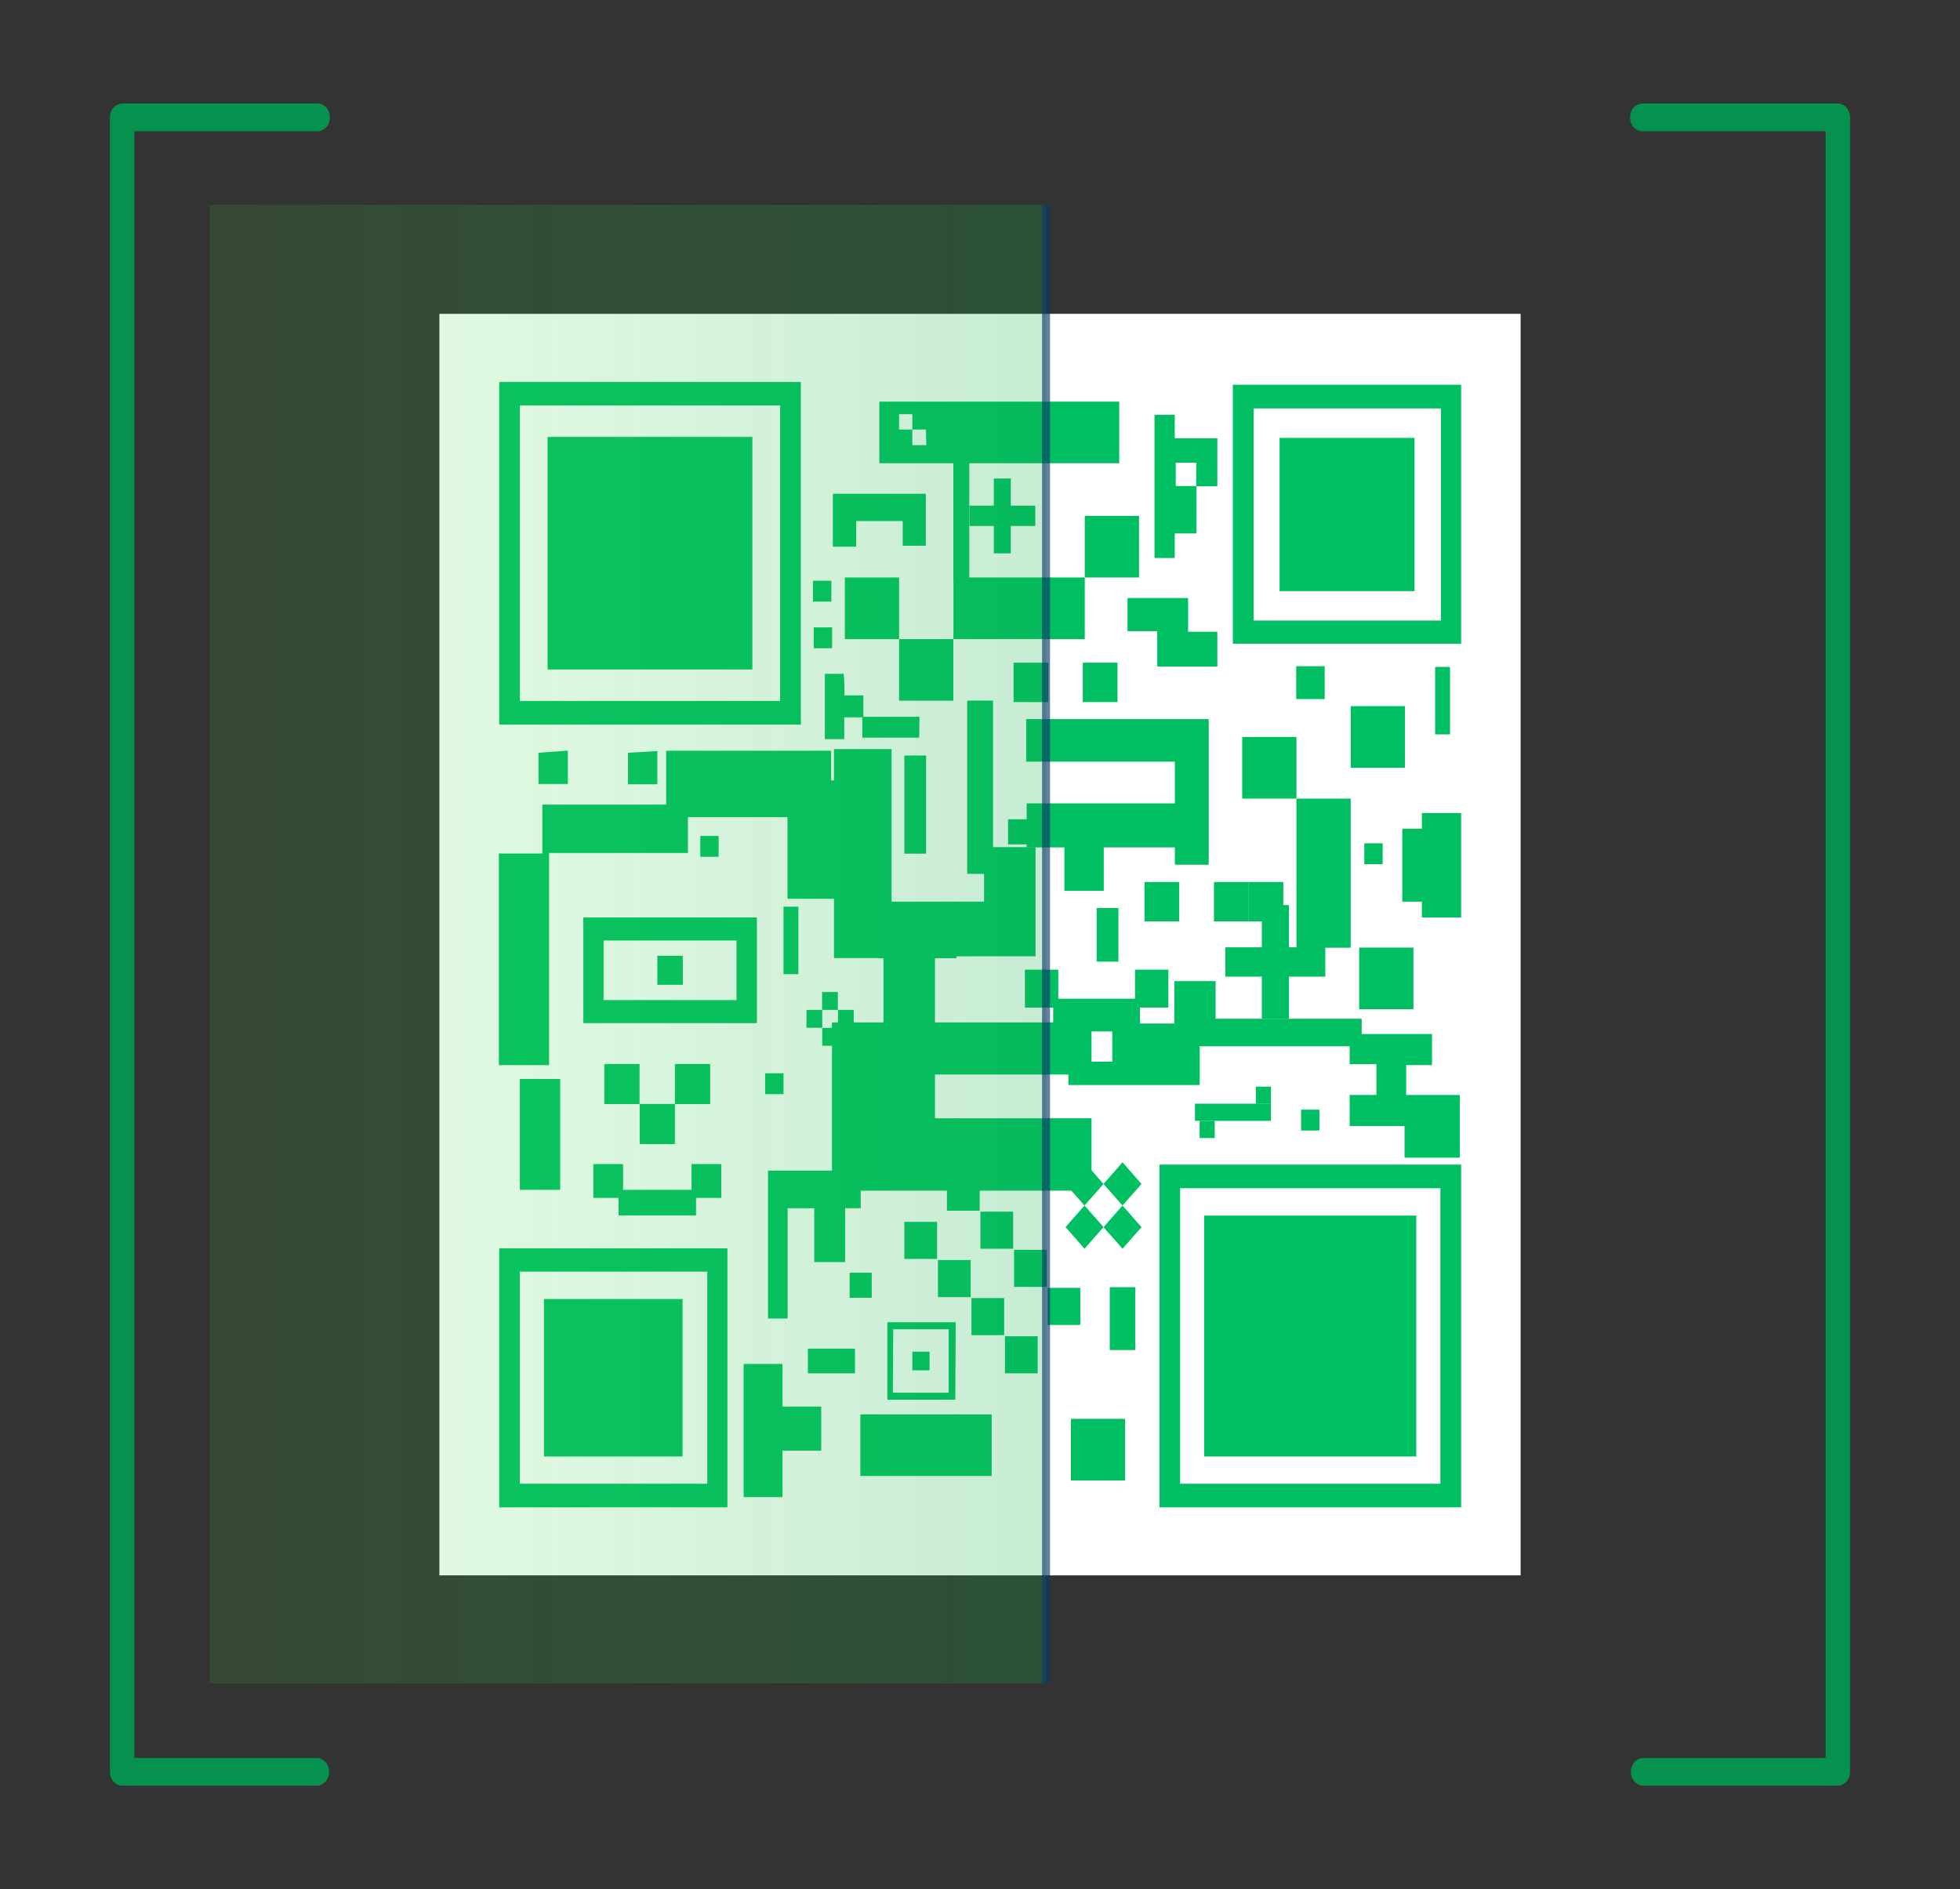 <svg width="303" height="292" viewBox="0 0 303 292" fill="none" xmlns="http://www.w3.org/2000/svg">
<rect x="0" y="0" width="303" height="292" fill="#333333" stroke="none"/>
<path d="M284.115 276H253.885C253.4 275.945 252.952 275.695 252.626 275.299C252.3 274.903 252.12 274.389 252.12 273.855C252.12 273.322 252.3 272.808 252.626 272.412C252.952 272.016 253.4 271.766 253.885 271.711H282.231V20.289H253.885C253.377 20.277 252.895 20.046 252.542 19.647C252.189 19.247 251.995 18.712 252 18.156C251.995 17.879 252.039 17.604 252.131 17.345C252.222 17.087 252.36 16.851 252.535 16.651C252.71 16.45 252.919 16.29 253.151 16.178C253.382 16.067 253.632 16.006 253.885 16H284.115C284.368 16.006 284.618 16.067 284.849 16.178C285.081 16.29 285.29 16.45 285.465 16.651C285.64 16.851 285.778 17.087 285.869 17.345C285.961 17.604 286.005 17.879 286 18.156V273.867C286.005 274.423 285.811 274.958 285.458 275.358C285.105 275.757 284.623 275.988 284.115 276Z" fill="#05924E"/>
<path d="M49.115 276H18.885C18.377 275.988 17.895 275.757 17.542 275.358C17.189 274.958 16.995 274.423 17 273.867V18.156C16.995 17.879 17.039 17.604 17.131 17.345C17.222 17.087 17.36 16.851 17.535 16.651C17.71 16.45 17.919 16.29 18.151 16.178C18.382 16.067 18.632 16.006 18.885 16H49.115C49.368 16.006 49.618 16.067 49.849 16.178C50.081 16.29 50.29 16.45 50.465 16.651C50.64 16.851 50.778 17.087 50.869 17.345C50.961 17.604 51.005 17.879 50.999 18.156C51.005 18.712 50.811 19.247 50.458 19.647C50.105 20.046 49.623 20.277 49.115 20.289H20.769V271.711H49.115C49.6 271.766 50.048 272.016 50.374 272.412C50.7 272.808 50.88 273.322 50.88 273.855C50.88 274.389 50.7 274.903 50.374 275.299C50.048 275.695 49.6 275.945 49.115 276Z" fill="#05924E"/>
<path d="M235.076 48.507H67.924V243.493H235.076V48.507Z" fill="white"/>
<path d="M116.313 67.534H84.652V103.48H116.313V67.534Z" fill="#00BF63"/>
<path d="M123.808 111.992H77.177V59.042H123.808V111.992ZM80.364 108.347H120.602V62.666H80.364V108.347Z" fill="#00BF63"/>
<path d="M218.946 187.888H186.165V225.119H218.946V187.888Z" fill="#00BF63"/>
<path d="M225.881 232.979H179.249V180.008H225.881V232.979ZM182.436 229.334H222.674V183.653H182.436V229.334Z" fill="#00BF63"/>
<path d="M218.675 67.681H197.812V91.364H218.675V67.681Z" fill="#00BF63"/>
<path d="M225.88 99.498H190.588V59.464H225.88V99.498ZM193.795 95.916H222.77V63.13H193.795V95.916Z" fill="#00BF63"/>
<path d="M105.516 200.783H84.093V225.119H105.516V200.783Z" fill="#00BF63"/>
<path d="M112.45 232.979H77.177V192.945H112.45V232.979ZM80.364 229.334H109.34V196.548H80.364V229.334Z" fill="#00BF63"/>
<path d="M147.684 216.354H137.176V204.365H147.742L147.684 216.354ZM138.026 215.259H146.661V205.461H138.084L138.026 215.259Z" fill="#00BF63"/>
<path d="M138.992 89.257H130.608V98.781H138.992V89.257Z" fill="#00BF63"/>
<path d="M176.081 79.733H167.697V89.257H176.081V79.733Z" fill="#00BF63"/>
<path d="M147.376 98.781H138.992V108.305H147.376V98.781Z" fill="#00BF63"/>
<path d="M167.697 89.257H147.395V98.781H167.697V89.257Z" fill="#00BF63"/>
<path d="M192.037 113.91V123.434H200.421V113.91H192.037Z" fill="#00BF63"/>
<path d="M208.805 109.148V118.672H217.188V109.148H208.805Z" fill="#00BF63"/>
<path d="M165.553 219.304V228.828H173.936V219.304H165.553Z" fill="#00BF63"/>
<path d="M210.118 146.463V155.987H218.502V146.463H210.118Z" fill="#00BF63"/>
<path d="M200.421 123.434V146.485H208.805V123.434H200.421Z" fill="#00BF63"/>
<path d="M80.364 166.775V183.906H86.604V166.775H80.364Z" fill="#00BF63"/>
<path d="M160.047 78.153H149.867V81.293H160.047V78.153Z" fill="#00BF63"/>
<path d="M156.262 85.528V73.96H153.635V85.528H156.262Z" fill="#00BF63"/>
<path d="M149.849 89.721V69.746H147.376V89.721H149.849Z" fill="#00BF63"/>
<path d="M213.75 130.345H210.91V133.568H213.75V130.345Z" fill="#00BF63"/>
<path d="M128.522 89.763H125.683V92.987H128.522V89.763Z" fill="#00BF63"/>
<path d="M128.638 96.969H125.799V100.193H128.638V96.969Z" fill="#00BF63"/>
<path d="M111.098 129.207H108.259V132.431H111.098V129.207Z" fill="#00BF63"/>
<path d="M121.124 165.891H118.284V169.114H121.124V165.891Z" fill="#00BF63"/>
<path d="M203.975 171.516H201.136V174.74H203.975V171.516Z" fill="#00BF63"/>
<path d="M117.009 158.137H90.178V141.807H117.009V158.137ZM93.307 154.576H113.861V145.368H93.307V154.576Z" fill="#00BF63"/>
<path d="M105.554 147.728H101.613V152.216H105.554V147.728Z" fill="#00BF63"/>
<path d="M172.894 140.353H169.533V148.634H172.894V140.353Z" fill="#00BF63"/>
<path d="M132.173 212.267V208.453H124.89V212.267H132.173Z" fill="#00BF63"/>
<path d="M159.256 126.636H155.837V130.513H159.256V126.636Z" fill="#00BF63"/>
<path d="M153.306 218.609H133.004V228.132H153.306V218.609Z" fill="#00BF63"/>
<path d="M171.561 208.663H175.502V198.95H171.561V208.663Z" fill="#00BF63"/>
<path d="M131.343 200.594H134.762V196.717H131.343V200.594Z" fill="#00BF63"/>
<path d="M121.761 186.75H125.876V195.073H130.647V186.75H133.062V180.935H121.761H121.278H118.729V203.796H121.761V186.75Z" fill="#00BF63"/>
<path d="M98.87 164.458H93.423V170.652H98.87V164.458Z" fill="#00BF63"/>
<path d="M104.337 170.631H98.89V176.826H104.337V170.631Z" fill="#00BF63"/>
<path d="M109.784 164.458H104.337V170.652H109.784V164.458Z" fill="#00BF63"/>
<path d="M167.659 186.329L164.703 183L167.659 179.649L170.595 183L167.659 186.329Z" fill="#00BF63"/>
<path d="M167.659 193.008L164.723 189.658L167.659 186.329L170.595 189.658L167.659 193.008Z" fill="#00BF63"/>
<path d="M173.531 193.008L170.595 189.679L173.531 186.329L176.467 189.679L173.531 193.008Z" fill="#00BF63"/>
<path d="M173.531 186.329L170.595 183L173.531 179.649L176.467 183L173.531 186.329Z" fill="#00BF63"/>
<path d="M129.526 156.093V153.333H127.092V156.093H129.526Z" fill="#00BF63"/>
<path d="M127.112 158.853V156.093H124.678V158.853H127.112Z" fill="#00BF63"/>
<path d="M129.546 161.634V158.874H127.112V161.634H129.546Z" fill="#00BF63"/>
<path d="M131.98 158.853V156.093H129.546V158.853H131.98Z" fill="#00BF63"/>
<path d="M143.165 116.775H139.804V131.946H143.165V116.775Z" fill="#00BF63"/>
<path d="M123.423 140.142H121.124V150.572H123.423V140.142Z" fill="#00BF63"/>
<path d="M224.162 103.079H221.863V113.509H224.162V103.079Z" fill="#00BF63"/>
<path d="M144.865 188.857H139.804V194.588H144.865V188.857Z" fill="#00BF63"/>
<path d="M151.452 181.398H146.391V187.129H151.452V181.398Z" fill="#00BF63"/>
<path d="M150.061 194.757H145V200.488H150.061V194.757Z" fill="#00BF63"/>
<path d="M156.628 187.277H151.567V193.008H156.628V187.277Z" fill="#00BF63"/>
<path d="M155.238 200.636H150.177V206.367H155.238V200.636Z" fill="#00BF63"/>
<path d="M161.825 193.177H156.764V198.908H161.825V193.177Z" fill="#00BF63"/>
<path d="M160.415 206.535H155.354V212.267H160.415V206.535Z" fill="#00BF63"/>
<path d="M167.003 199.055H161.941V204.786H167.003V199.055Z" fill="#00BF63"/>
<path d="M135.939 62.076V71.6H173.028V62.076H135.939ZM143.203 68.798H141.039V66.396H138.992V64.015H141.039V66.396H143.145L143.203 68.798Z" fill="#00BF63"/>
<path d="M96.32 179.923H91.723V185.149H96.32V179.923Z" fill="#00BF63"/>
<path d="M111.504 179.923H106.906V185.149H111.504V179.923Z" fill="#00BF63"/>
<path d="M107.602 183.906H95.625V187.867H107.602V183.906Z" fill="#00BF63"/>
<path d="M120.969 217.408V210.813H114.961V231.398H120.969V224.213H126.957V217.408H120.969Z" fill="#00BF63"/>
<path d="M193.042 136.329H187.672V142.418H193.042V136.329Z" fill="#00BF63"/>
<path d="M187.788 173.244H185.45V175.899H187.788V173.244Z" fill="#00BF63"/>
<path d="M196.48 167.955H194.143V170.61H196.48V167.955Z" fill="#00BF63"/>
<path d="M198.393 136.329H193.022V142.418H198.393V136.329Z" fill="#00BF63"/>
<path d="M182.302 136.329H176.932V142.418H182.302V136.329Z" fill="#00BF63"/>
<path d="M196.48 170.589H184.735V173.244H196.48V170.589Z" fill="#00BF63"/>
<path d="M172.759 102.426H167.389V108.516H172.759V102.426Z" fill="#00BF63"/>
<path d="M162.057 102.426H156.687V108.516H162.057V102.426Z" fill="#00BF63"/>
<path d="M142.141 110.791H133.467V107.483H130.55C130.55 106.324 130.55 105.376 130.415 104.154H127.518V114.247H130.512V110.876H133.313V114.015H142.102L142.141 110.791Z" fill="#00BF63"/>
<path d="M143.126 76.32V84.348H139.552V80.534H132.366V84.495H128.754V76.32H143.126Z" fill="#00BF63"/>
<path d="M188.193 67.744V75.161H184.929V71.516H181.76V75.119H184.967V82.451H181.606V86.244H178.477V64.12H181.606V67.744H188.193Z" fill="#00BF63"/>
<path d="M178.863 103.016H188.193V97.643H183.673V92.439H174.304V97.559H178.901V103.08L178.863 103.016Z" fill="#00BF63"/>
<path d="M83.185 116.354L87.782 116.017V121.179H83.243V116.354H83.185Z" fill="#00BF63"/>
<path d="M97.035 116.354L101.613 116.08V121.221H97.093V116.354H97.035Z" fill="#00BF63"/>
<path d="M200.344 102.974H204.787V108.052H200.382V102.911L200.344 102.974Z" fill="#00BF63"/>
<path d="M153.518 135.064H149.52V108.284H153.518V135.064Z" fill="#00BF63"/>
<path d="M102.985 126.299H128.483V116.038H102.985V126.299Z" fill="#00BF63"/>
<path d="M147.878 148.107V141.786H137.833V138.92V120.631V115.785H128.928V120.631H121.742V138.92H128.928V148.086H135.824V148.107H147.878Z" fill="#00BF63"/>
<path d="M168.741 166.08V158.031H144.537V147.812H152.128H160.087V139.363V130.935H152.128V139.363H144.537H136.578V147.812V158.031H128.619V166.08V172.844V184.032H144.537H168.741V172.844H144.537V166.08H168.741Z" fill="#00BF63"/>
<path d="M83.841 124.361V131.925H77.119V164.626H84.885V131.841H106.346V124.361H83.841Z" fill="#00BF63"/>
<path d="M181.548 158.874H187.923V151.647H181.548V158.874Z" fill="#00BF63"/>
<path d="M195.07 139.889V157.441H199.262V139.889H195.07Z" fill="#00BF63"/>
<path d="M204.883 146.421H189.43V150.952H204.883V146.421Z" fill="#00BF63"/>
<path d="M210.505 157.462H183.809V161.719H210.505V157.462Z" fill="#00BF63"/>
<path d="M208.65 164.479H212.784V169.241H208.65V174.045H217.131V178.933H225.669V169.241H217.382V164.626H221.38V159.822H208.65V164.479Z" fill="#00BF63"/>
<path d="M163.602 149.877H158.444V155.735H163.602V149.877Z" fill="#00BF63"/>
<path d="M180.621 149.877H175.463V155.735H180.621V149.877Z" fill="#00BF63"/>
<path d="M176.236 154.365H162.811V158.811H176.236V154.365Z" fill="#00BF63"/>
<path d="M165.167 158.2V167.702H185.469V158.2H165.167ZM171.947 164.099H167.717V159.422H171.947V164.099Z" fill="#00BF63"/>
<path d="M181.625 111.149H158.638V117.723H181.625V133.653H186.86V117.723V111.149H181.625Z" fill="#00BF63"/>
<path d="M158.715 130.977V124.171H182.185C182.185 126.573 182.378 128.785 182.475 130.977H170.634V137.698H164.549V130.977H158.715Z" fill="#00BF63"/>
<path d="M143.706 208.916V211.803H141.04V208.916H143.706Z" fill="#00BF63"/>
<path d="M219.815 125.667V128.09H216.782V139.363H219.815V141.807H225.881V125.667H219.815Z" fill="#00BF63"/>
<path opacity="0.29" d="M161.709 31.672H32.438V260.181H161.709V31.672Z" fill="url(#paint0_linear_37_139)"/>
<path opacity="0.64" d="M161.709 31.672V260.181" stroke="#0C386B" stroke-width="1.23" stroke-miterlimit="10"/>
<defs>
<linearGradient id="paint0_linear_37_139" x1="32.438" y1="145.937" x2="215.218" y2="145.937" gradientUnits="userSpaceOnUse">
<stop offset="0.01" stop-color="#46E840" stop-opacity="0.42"/>
<stop offset="1" stop-color="#05924E"/>
</linearGradient>
</defs>
</svg>
